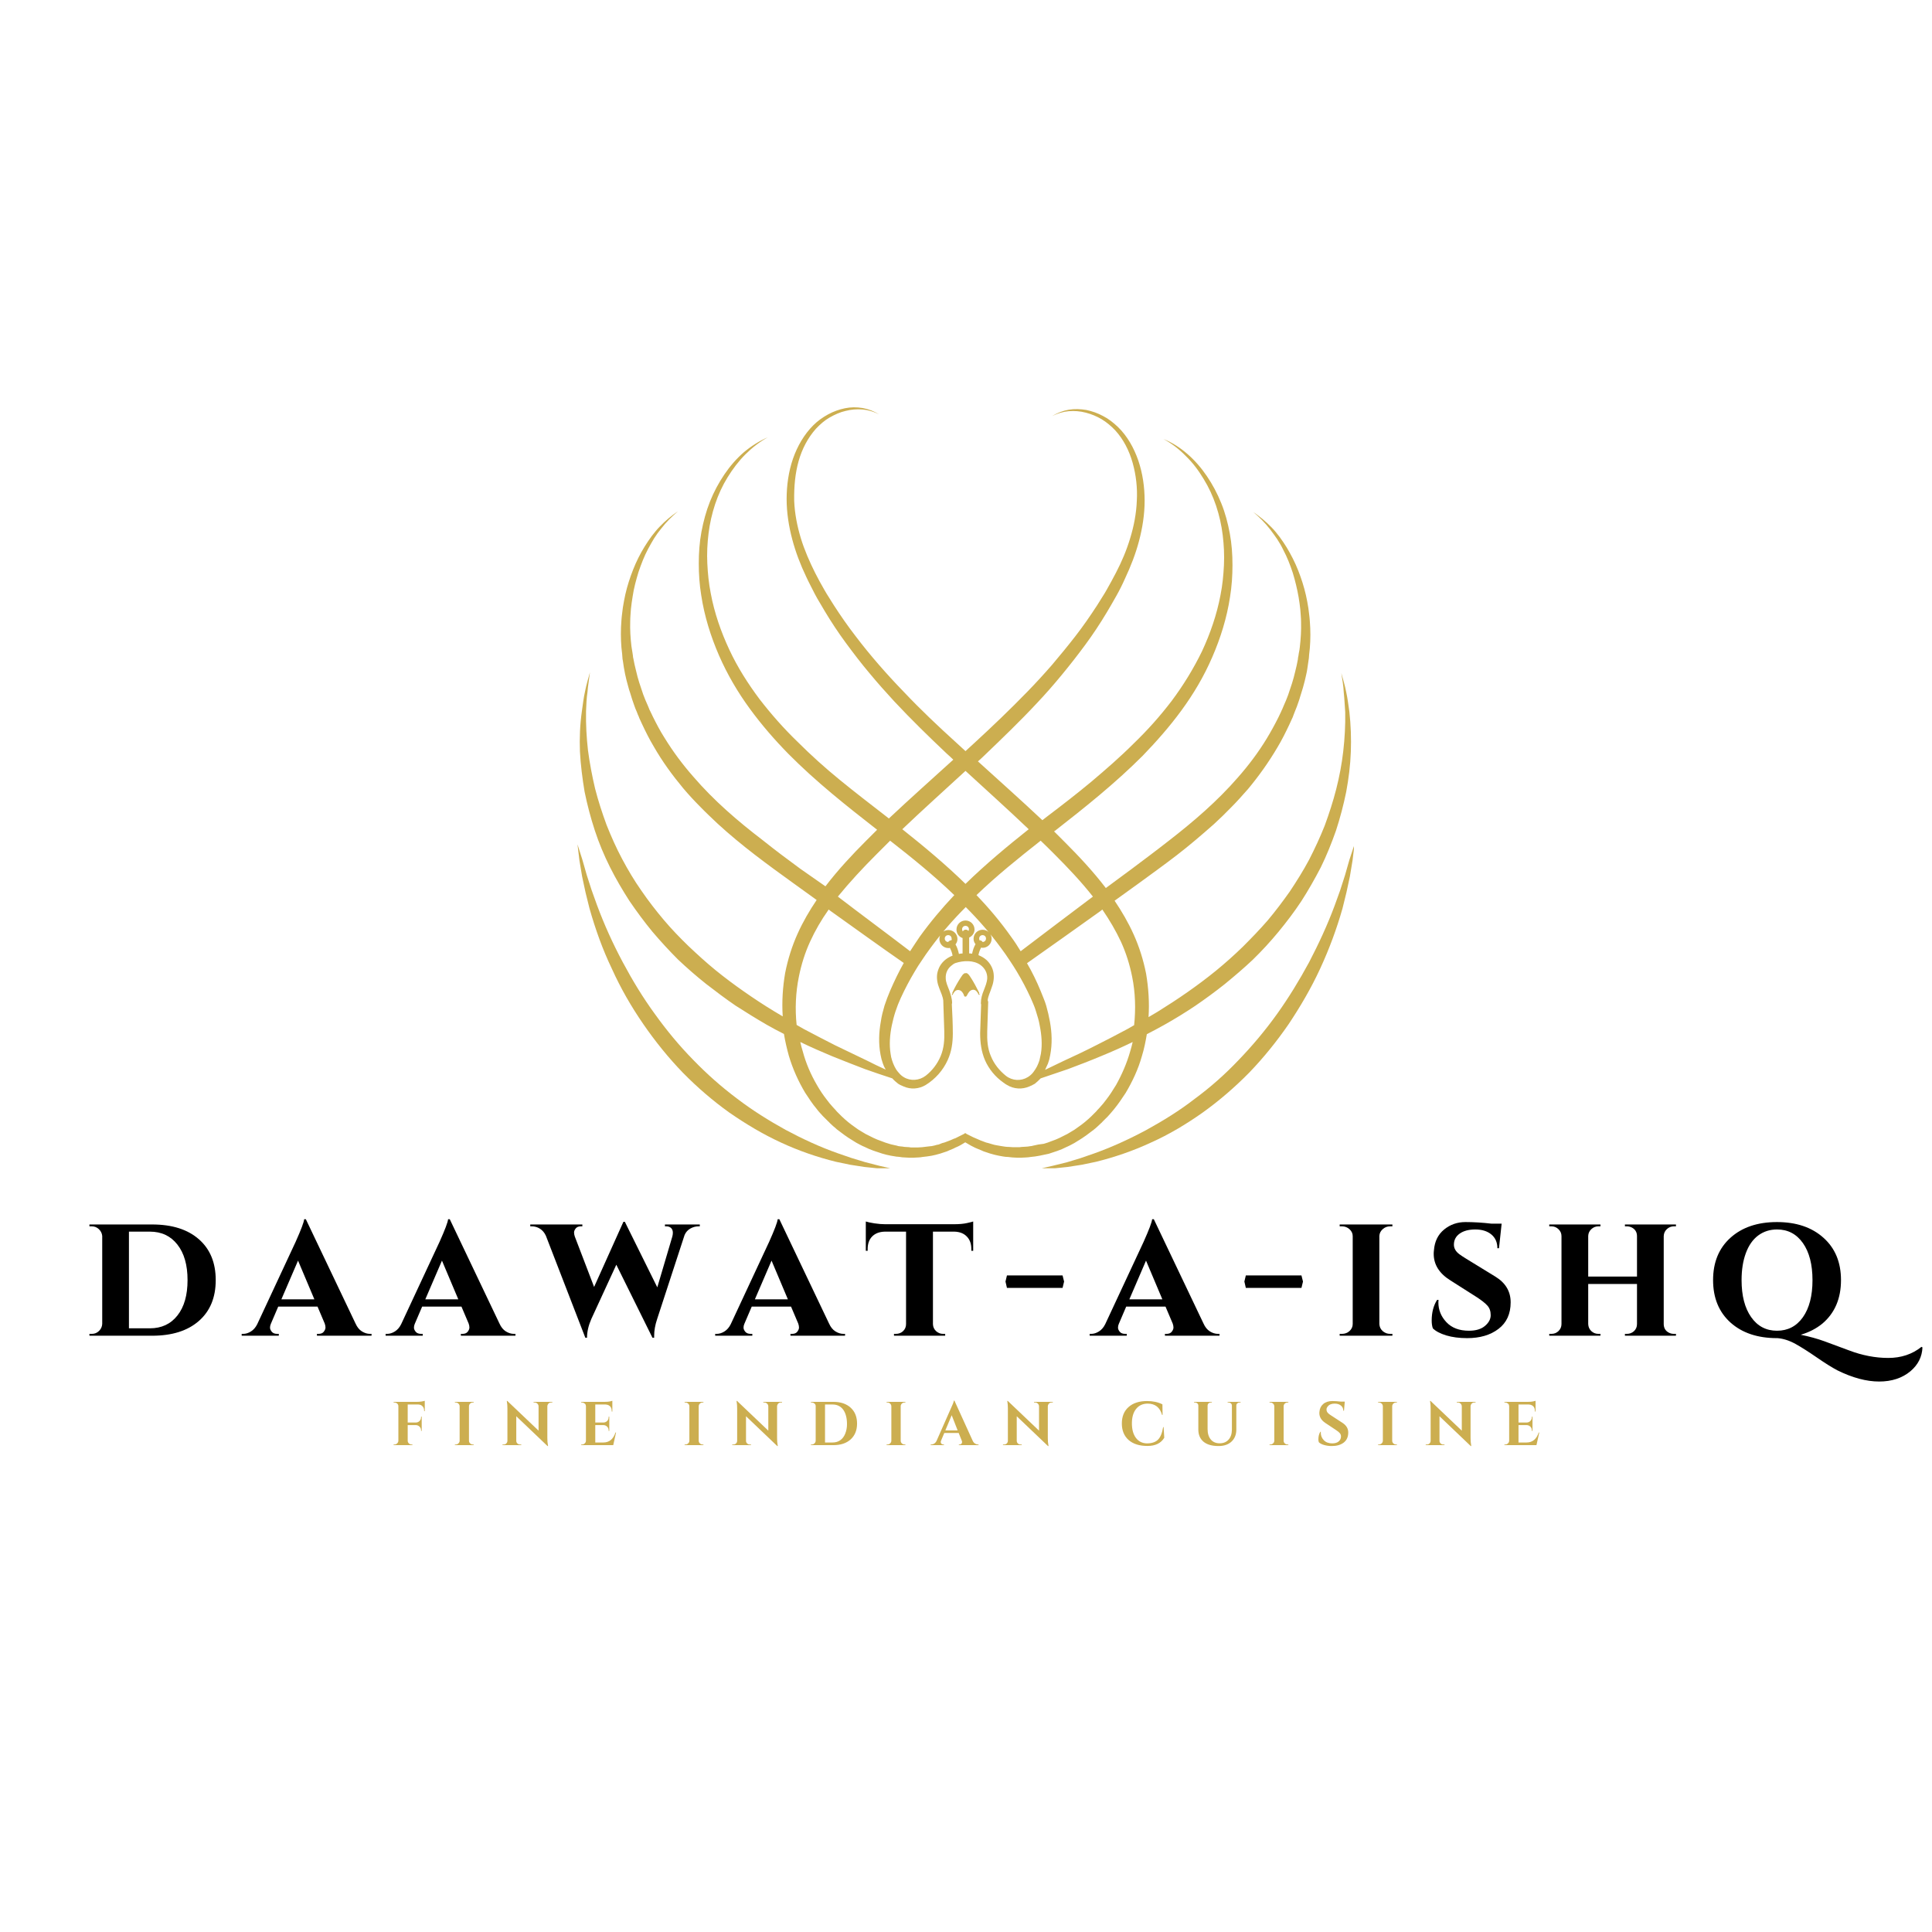 <svg xmlns="http://www.w3.org/2000/svg" xmlns:xlink="http://www.w3.org/1999/xlink" width="500" zoomAndPan="magnify" viewBox="0 0 375 375" height="500" preserveAspectRatio="xMidYMid meet" version="1.0"><defs><g/><clipPath id="717ea68534"><path d="M 112.047 79.008 L 262.797 79.008 L 262.797 225 L 112.047 225 Z M 112.047 79.008 " clip-rule="nonzero"/></clipPath><clipPath id="ebca7cf3e3"><path d="M 112.047 163 L 174 163 L 174 226.758 L 112.047 226.758 Z M 112.047 163 " clip-rule="nonzero"/></clipPath><clipPath id="ff159a7408"><path d="M 201 163 L 262.797 163 L 262.797 226.758 L 201 226.758 Z M 201 163 " clip-rule="nonzero"/></clipPath></defs><g clip-path="url(#717ea68534)"><path fill="#ccae50" d="M 203.555 223.949 L 204.41 223.664 L 204.836 223.523 L 205.262 223.379 L 206.113 223.051 L 206.918 222.672 L 207.344 222.48 L 207.723 222.293 L 208.531 221.863 L 209.289 221.391 C 209.43 221.297 209.57 221.25 209.668 221.156 L 210.047 220.918 C 210.281 220.727 210.566 220.586 210.805 220.398 L 211.562 219.828 C 211.703 219.734 211.797 219.637 211.941 219.543 L 212.32 219.258 C 212.555 219.07 212.793 218.879 213.031 218.645 L 213.691 218.027 C 213.789 217.934 213.93 217.84 214.023 217.695 L 214.355 217.363 C 214.594 217.129 214.781 216.938 215.02 216.703 C 215.445 216.227 215.871 215.754 216.25 215.281 C 217.055 214.285 217.766 213.246 218.477 212.156 C 219.805 209.93 220.941 207.512 221.652 204.953 C 222.078 203.582 222.359 202.16 222.598 200.738 C 223.734 200.172 224.824 199.555 225.961 198.938 C 227.996 197.801 229.988 196.57 231.977 195.246 C 233.918 193.918 235.859 192.496 237.707 191.027 C 239.555 189.512 241.402 187.949 243.156 186.293 C 244.906 184.586 246.566 182.789 248.129 180.895 C 249.691 178.996 251.207 177.008 252.582 174.926 C 253.953 172.793 255.188 170.613 256.371 168.34 C 257.508 166.02 258.453 163.652 259.309 161.234 C 260.113 158.773 260.773 156.262 261.297 153.703 C 261.77 151.145 262.102 148.543 262.195 145.938 C 262.293 143.332 262.195 140.727 261.914 138.168 C 261.723 136.891 261.582 135.609 261.297 134.332 C 261.059 133.051 260.68 131.867 260.348 130.637 C 260.539 131.914 260.773 133.148 260.824 134.426 C 260.965 135.703 261.012 136.984 261.105 138.215 C 261.152 140.773 261.012 143.285 260.727 145.793 C 260.445 148.305 259.969 150.766 259.355 153.184 C 258.738 155.598 257.98 157.918 257.129 160.242 C 256.227 162.516 255.188 164.742 254.098 166.871 C 252.961 169.004 251.68 171.039 250.355 173.031 C 248.98 174.973 247.559 176.867 246.043 178.668 C 244.48 180.465 242.871 182.125 241.211 183.781 C 239.555 185.391 237.801 186.957 236.004 188.426 C 234.203 189.891 232.355 191.266 230.461 192.594 C 228.566 193.918 226.672 195.148 224.684 196.383 C 224.113 196.715 223.496 197.094 222.93 197.422 C 223.117 194.629 222.93 191.785 222.457 188.992 C 221.934 186.34 221.129 183.781 220.039 181.367 C 218.996 179.047 217.719 176.867 216.344 174.828 L 220.941 171.516 C 223.402 169.715 225.914 167.914 228.375 166.02 C 230.84 164.125 233.207 162.09 235.578 160.004 C 236.762 158.914 237.898 157.824 238.988 156.688 C 240.125 155.551 241.164 154.367 242.254 153.137 C 244.34 150.625 246.234 147.973 247.938 145.082 C 248.793 143.664 249.551 142.148 250.262 140.633 L 250.781 139.496 C 250.875 139.305 250.969 139.117 251.02 138.926 L 251.254 138.309 C 251.398 137.93 251.586 137.504 251.727 137.125 L 252.156 135.895 C 252.203 135.703 252.297 135.516 252.344 135.277 L 252.535 134.664 C 252.676 134.238 252.77 133.859 252.914 133.43 L 253.242 132.199 C 253.293 132.012 253.34 131.773 253.387 131.582 L 253.527 130.969 C 253.621 130.543 253.719 130.117 253.766 129.688 L 253.953 128.41 C 254 128.172 254 127.984 254.051 127.746 L 254.098 127.086 C 254.145 126.656 254.191 126.23 254.238 125.805 C 254.379 124.051 254.379 122.348 254.238 120.594 C 254.191 119.742 254.051 118.891 253.953 118.035 C 253.812 117.184 253.672 116.332 253.48 115.527 C 253.102 113.867 252.582 112.258 251.965 110.695 C 251.348 109.133 250.59 107.664 249.738 106.242 C 249.312 105.531 248.84 104.867 248.363 104.207 C 247.891 103.59 247.371 102.926 246.801 102.359 C 245.711 101.223 244.48 100.227 243.25 99.375 C 244.434 100.371 245.523 101.457 246.52 102.738 C 246.992 103.352 247.465 104.016 247.891 104.633 C 248.316 105.297 248.746 106.008 249.074 106.715 C 249.832 108.137 250.402 109.605 250.922 111.168 C 251.398 112.73 251.777 114.297 252.059 115.906 C 252.203 116.711 252.297 117.516 252.391 118.32 C 252.438 119.125 252.535 119.934 252.535 120.738 C 252.582 122.348 252.484 123.957 252.297 125.566 C 252.25 125.949 252.203 126.375 252.105 126.754 L 252.012 127.367 C 251.965 127.559 251.918 127.746 251.918 127.984 L 251.68 129.168 C 251.586 129.547 251.492 129.973 251.398 130.352 L 251.254 130.922 C 251.207 131.109 251.16 131.301 251.113 131.488 L 250.781 132.625 C 250.641 133.004 250.543 133.383 250.402 133.762 L 250.211 134.332 C 250.164 134.52 250.07 134.711 250.023 134.898 L 249.598 135.988 C 249.453 136.367 249.266 136.699 249.125 137.078 L 248.887 137.648 C 248.793 137.836 248.695 138.027 248.648 138.168 L 248.129 139.258 C 247.418 140.68 246.66 142.051 245.855 143.379 C 244.246 146.031 242.352 148.543 240.312 150.863 C 236.285 155.504 231.645 159.484 226.812 163.227 C 224.398 165.121 221.98 166.918 219.52 168.766 L 214.641 172.367 C 212.176 169.145 209.477 166.258 206.73 163.508 C 206.02 162.797 205.309 162.09 204.598 161.379 C 204.645 161.332 204.691 161.281 204.742 161.281 C 210.566 156.734 216.395 152.094 221.793 146.695 C 224.445 143.945 227.004 141.059 229.324 137.883 C 231.645 134.711 233.68 131.301 235.293 127.559 C 236.902 123.863 238.133 119.934 238.75 115.859 C 239.082 113.82 239.223 111.738 239.223 109.699 C 239.223 107.617 239.082 105.578 238.703 103.543 C 238.324 101.508 237.801 99.516 237.043 97.668 C 236.285 95.773 235.34 94.023 234.25 92.41 C 233.16 90.801 231.883 89.332 230.461 88.102 C 229.039 86.871 227.477 85.875 225.82 85.211 C 227.43 86.066 228.898 87.203 230.176 88.527 C 231.504 89.805 232.641 91.32 233.633 92.98 C 234.629 94.59 235.434 96.344 236.051 98.191 C 236.664 100.039 237.094 101.934 237.328 103.875 C 237.566 105.816 237.66 107.758 237.566 109.699 C 237.473 111.641 237.281 113.586 236.902 115.48 C 236.191 119.27 234.914 122.965 233.301 126.422 C 231.645 129.832 229.656 133.051 227.43 136.035 C 225.156 139.02 222.691 141.77 220.039 144.324 C 217.434 146.93 214.641 149.348 211.844 151.715 C 209.004 154.082 206.113 156.309 203.176 158.535 C 202.895 158.773 202.609 158.961 202.324 159.199 C 198.203 155.316 193.988 151.574 189.82 147.785 C 190.246 147.406 190.672 147.027 191.051 146.648 C 194.508 143.332 197.969 140.016 201.281 136.461 C 202.941 134.711 204.551 132.863 206.113 130.969 C 207.676 129.074 209.191 127.133 210.66 125.141 C 212.129 123.152 213.504 121.07 214.781 118.938 L 215.258 118.133 L 215.73 117.328 C 216.062 116.758 216.344 116.238 216.676 115.668 C 217.293 114.578 217.859 113.441 218.383 112.258 C 219.473 109.938 220.418 107.523 221.082 105.012 C 221.746 102.5 222.172 99.848 222.172 97.195 C 222.172 94.543 221.793 91.891 220.941 89.379 C 220.086 86.918 218.809 84.645 217.008 82.891 C 216.109 82.039 215.16 81.281 214.117 80.758 C 213.078 80.191 211.988 79.812 210.852 79.574 C 209.715 79.387 208.578 79.34 207.441 79.527 C 206.305 79.719 205.215 80.145 204.219 80.758 C 205.262 80.238 206.352 79.906 207.441 79.812 C 208.531 79.719 209.668 79.812 210.758 80.098 C 211.844 80.379 212.887 80.809 213.836 81.375 C 214.781 81.945 215.684 82.703 216.488 83.555 C 218.051 85.258 219.188 87.484 219.852 89.855 C 220.512 92.223 220.797 94.734 220.656 97.195 C 220.562 99.66 220.086 102.121 219.375 104.441 C 218.668 106.812 217.719 109.039 216.582 111.215 C 216.016 112.305 215.445 113.348 214.828 114.438 C 214.547 114.957 214.215 115.48 213.883 116 L 213.41 116.758 L 212.934 117.516 C 211.609 119.555 210.234 121.543 208.766 123.438 C 207.297 125.332 205.781 127.18 204.219 129.027 C 202.656 130.824 201.047 132.578 199.387 134.285 C 196.074 137.695 192.66 140.961 189.156 144.184 C 188.59 144.703 188.02 145.227 187.402 145.793 C 186.836 145.273 186.266 144.75 185.652 144.184 C 182.148 141.012 178.688 137.742 175.422 134.285 C 173.762 132.578 172.152 130.824 170.59 129.027 C 169.027 127.227 167.512 125.379 166.043 123.438 C 164.574 121.543 163.199 119.555 161.875 117.516 L 161.398 116.758 L 160.926 116 C 160.594 115.48 160.262 114.957 159.98 114.438 C 159.363 113.395 158.793 112.305 158.227 111.215 C 157.137 109.039 156.141 106.766 155.434 104.441 C 154.723 102.074 154.246 99.66 154.152 97.195 C 154.105 94.402 154.344 91.891 155.004 89.523 C 155.668 87.152 156.805 84.977 158.367 83.223 C 159.172 82.371 160.027 81.613 161.02 81.043 C 162.016 80.477 163.059 80 164.102 79.766 C 165.188 79.48 166.277 79.387 167.414 79.48 C 168.504 79.574 169.641 79.906 170.637 80.43 C 169.641 79.812 168.551 79.387 167.414 79.195 C 166.277 79.008 165.141 79.008 164.004 79.242 C 162.867 79.48 161.777 79.859 160.738 80.43 C 159.695 80.996 158.699 81.707 157.848 82.559 C 156.094 84.312 154.77 86.586 153.914 89.047 C 153.062 91.512 152.684 94.211 152.684 96.863 C 152.684 99.516 153.109 102.168 153.773 104.68 C 154.438 107.191 155.383 109.652 156.473 111.926 C 156.996 113.062 157.609 114.199 158.18 115.336 C 158.465 115.906 158.793 116.426 159.125 116.996 L 159.602 117.801 L 160.074 118.605 C 161.352 120.738 162.727 122.82 164.195 124.809 C 165.664 126.801 167.18 128.789 168.742 130.637 C 170.305 132.531 171.914 134.332 173.574 136.133 C 176.891 139.684 180.348 143.047 183.805 146.316 C 184.23 146.695 184.656 147.074 185.035 147.453 C 180.867 151.242 176.652 154.984 172.531 158.867 C 172.246 158.629 171.961 158.441 171.68 158.203 C 168.742 155.93 165.852 153.703 163.012 151.383 C 160.168 149.062 157.422 146.598 154.816 143.992 C 152.164 141.438 149.699 138.641 147.426 135.703 C 145.199 132.723 143.164 129.547 141.555 126.09 C 139.941 122.633 138.664 118.984 137.953 115.148 C 137.574 113.254 137.387 111.312 137.289 109.367 C 137.195 107.426 137.289 105.438 137.527 103.543 C 137.766 101.602 138.191 99.707 138.805 97.859 C 139.422 96.012 140.227 94.258 141.223 92.648 C 142.215 91.039 143.352 89.523 144.68 88.195 C 146.004 86.871 147.473 85.734 149.039 84.879 C 147.379 85.59 145.816 86.586 144.395 87.77 C 142.973 89 141.695 90.469 140.605 92.082 C 139.516 93.691 138.57 95.441 137.812 97.336 C 137.055 99.234 136.531 101.223 136.152 103.211 C 135.773 105.246 135.633 107.332 135.633 109.367 C 135.633 111.453 135.773 113.488 136.105 115.527 C 136.723 119.602 137.953 123.531 139.562 127.227 C 141.176 130.922 143.211 134.379 145.531 137.551 C 147.852 140.727 150.363 143.613 153.062 146.363 C 158.414 151.762 164.289 156.402 170.117 160.953 C 170.164 161 170.211 161.047 170.258 161.047 C 169.547 161.758 168.836 162.469 168.125 163.176 C 165.379 165.926 162.68 168.812 160.215 172.035 L 155.336 168.625 C 152.875 166.824 150.41 164.977 148.043 163.082 C 143.211 159.387 138.57 155.41 134.543 150.719 C 132.508 148.398 130.66 145.938 129 143.234 C 128.148 141.91 127.438 140.535 126.727 139.117 L 126.207 138.027 C 126.113 137.836 126.016 137.695 125.969 137.504 L 125.734 136.938 C 125.59 136.559 125.402 136.227 125.258 135.848 L 124.832 134.758 C 124.785 134.566 124.691 134.379 124.645 134.188 L 124.453 133.621 C 124.312 133.242 124.219 132.863 124.074 132.484 L 123.742 131.348 C 123.695 131.156 123.648 130.969 123.602 130.777 L 123.461 130.211 C 123.363 129.832 123.27 129.453 123.176 129.027 L 122.938 127.844 C 122.891 127.652 122.844 127.465 122.844 127.227 L 122.75 126.609 C 122.703 126.23 122.605 125.805 122.559 125.426 C 122.371 123.816 122.273 122.207 122.324 120.594 C 122.324 119.789 122.418 118.984 122.465 118.18 C 122.559 117.375 122.652 116.57 122.797 115.762 C 123.031 114.152 123.461 112.59 123.934 111.027 C 124.453 109.512 125.023 107.996 125.781 106.574 C 126.16 105.863 126.539 105.199 126.965 104.488 C 127.391 103.828 127.863 103.164 128.34 102.594 C 129.285 101.363 130.422 100.227 131.605 99.234 C 130.328 100.086 129.145 101.078 128.055 102.215 C 127.484 102.785 127.012 103.402 126.492 104.062 C 126.016 104.727 125.543 105.391 125.117 106.102 C 124.266 107.473 123.508 108.988 122.891 110.555 C 122.273 112.117 121.754 113.727 121.375 115.383 C 121.188 116.238 121.043 117.043 120.902 117.895 C 120.809 118.746 120.664 119.602 120.617 120.453 C 120.477 122.156 120.477 123.91 120.617 125.664 C 120.664 126.09 120.711 126.516 120.758 126.941 L 120.809 127.605 C 120.809 127.844 120.855 128.031 120.902 128.27 L 121.09 129.547 C 121.188 129.973 121.234 130.398 121.328 130.824 L 121.469 131.441 C 121.516 131.633 121.566 131.867 121.613 132.059 L 121.945 133.289 C 122.039 133.715 122.18 134.094 122.324 134.52 L 122.512 135.137 C 122.559 135.324 122.652 135.562 122.703 135.754 L 123.129 136.984 C 123.27 137.363 123.41 137.789 123.602 138.168 L 123.84 138.785 C 123.934 138.973 124.027 139.164 124.074 139.352 L 124.598 140.488 C 125.305 142.004 126.062 143.52 126.918 144.941 C 128.574 147.832 130.516 150.484 132.602 152.992 C 133.645 154.227 134.734 155.41 135.871 156.547 C 136.957 157.684 138.145 158.773 139.281 159.863 C 141.602 161.992 144.016 163.984 146.48 165.879 C 148.941 167.773 151.406 169.57 153.914 171.371 L 158.512 174.688 C 157.137 176.723 155.859 178.902 154.816 181.223 C 153.727 183.641 152.922 186.199 152.398 188.852 C 151.926 191.598 151.738 194.441 151.926 197.281 C 151.359 196.949 150.742 196.57 150.176 196.238 C 148.23 195.055 146.289 193.777 144.395 192.449 C 142.5 191.125 140.652 189.75 138.852 188.281 C 137.055 186.812 135.348 185.25 133.645 183.641 C 131.984 182.031 130.328 180.324 128.812 178.523 C 127.297 176.723 125.828 174.828 124.5 172.887 C 123.129 170.945 121.895 168.863 120.758 166.73 C 119.621 164.598 118.629 162.371 117.727 160.098 C 116.875 157.777 116.117 155.457 115.5 153.043 C 114.934 150.625 114.461 148.164 114.129 145.652 C 113.844 143.141 113.703 140.633 113.75 138.074 C 113.797 136.793 113.844 135.516 114.035 134.285 C 114.129 133.004 114.363 131.773 114.508 130.496 C 114.176 131.727 113.797 132.957 113.559 134.188 C 113.273 135.422 113.133 136.746 112.945 138.027 C 112.566 140.68 112.469 143.285 112.566 145.891 C 112.707 148.492 113.039 151.098 113.465 153.656 C 113.984 156.215 114.648 158.727 115.453 161.188 C 116.258 163.652 117.254 166.02 118.391 168.293 C 119.527 170.566 120.809 172.746 122.18 174.879 C 123.602 176.961 125.07 178.949 126.633 180.844 C 128.242 182.738 129.902 184.539 131.605 186.246 C 133.359 187.902 135.207 189.512 137.055 190.98 C 138.949 192.449 140.844 193.871 142.785 195.199 C 144.773 196.477 146.762 197.707 148.801 198.891 C 149.891 199.508 151.027 200.125 152.164 200.691 C 152.398 202.113 152.73 203.535 153.109 204.906 C 153.867 207.465 154.957 209.883 156.285 212.105 C 156.996 213.195 157.707 214.285 158.512 215.234 C 158.891 215.754 159.316 216.18 159.742 216.656 C 159.98 216.891 160.168 217.082 160.406 217.316 L 160.738 217.648 C 160.832 217.742 160.973 217.84 161.066 217.98 L 161.73 218.598 C 161.969 218.785 162.207 218.977 162.441 219.211 L 162.82 219.496 C 162.965 219.59 163.059 219.688 163.199 219.781 L 163.957 220.348 C 164.195 220.539 164.48 220.68 164.715 220.871 L 165.094 221.105 C 165.238 221.203 165.332 221.25 165.473 221.344 L 166.23 221.816 L 167.035 222.242 L 167.414 222.434 L 167.844 222.621 L 168.648 223 L 169.5 223.332 L 169.926 223.477 L 170.352 223.617 L 171.203 223.902 L 172.059 224.137 C 172.625 224.281 173.195 224.375 173.809 224.469 C 173.953 224.516 174.094 224.516 174.234 224.516 L 174.664 224.566 C 174.945 224.613 175.23 224.66 175.562 224.66 L 176.461 224.707 C 176.605 224.707 176.746 224.707 176.891 224.707 L 177.316 224.707 L 178.215 224.66 C 178.5 224.66 178.785 224.613 179.066 224.566 C 179.637 224.516 180.25 224.422 180.82 224.328 C 181.105 224.281 181.387 224.188 181.672 224.137 C 181.957 224.043 182.242 223.996 182.527 223.902 L 183.379 223.617 L 183.805 223.477 L 184.23 223.285 L 185.035 222.953 C 185.32 222.812 185.559 222.672 185.84 222.574 C 186.363 222.34 186.883 222.008 187.355 221.723 C 187.879 222.008 188.352 222.34 188.871 222.574 C 189.156 222.719 189.395 222.859 189.68 222.953 L 190.484 223.285 L 190.91 223.477 L 191.336 223.617 L 192.188 223.902 C 192.473 223.996 192.758 224.043 193.039 224.137 C 193.324 224.188 193.609 224.281 193.895 224.328 C 194.461 224.422 195.031 224.566 195.645 224.566 C 195.93 224.613 196.215 224.613 196.5 224.66 L 197.398 224.707 L 197.824 224.707 C 197.969 224.707 198.109 224.707 198.25 224.707 L 199.152 224.66 C 199.434 224.66 199.719 224.613 200.051 224.566 L 200.477 224.516 C 200.621 224.516 200.762 224.469 200.902 224.469 C 201.473 224.375 202.09 224.281 202.656 224.137 Z M 213.977 176.535 C 213.977 176.582 214.023 176.582 214.023 176.629 C 215.352 178.57 216.582 180.656 217.578 182.789 C 218.57 184.965 219.281 187.238 219.754 189.609 C 220.371 192.641 220.465 195.859 220.133 198.988 C 219.707 199.223 219.234 199.508 218.809 199.746 C 216.773 200.836 214.781 201.875 212.699 202.918 C 210.66 203.961 208.578 204.953 206.492 205.902 C 205.262 206.473 204.078 207.086 202.848 207.656 C 203.035 207.277 203.227 206.852 203.414 206.422 C 203.605 205.902 203.746 205.383 203.84 204.812 C 204.266 202.633 204.172 200.406 203.793 198.324 C 203.605 197.281 203.367 196.238 203.082 195.246 C 202.941 194.723 202.75 194.25 202.562 193.777 C 202.469 193.539 202.371 193.305 202.277 193.066 L 201.992 192.355 C 201.234 190.508 200.336 188.66 199.34 186.957 C 204.078 183.641 208.812 180.23 213.551 176.867 Z M 191.715 194.109 C 191.809 193.305 192.188 192.594 192.426 191.836 C 192.805 190.887 192.992 189.891 192.852 188.898 C 192.711 187.902 192.188 186.957 191.43 186.293 C 191.004 185.914 190.484 185.629 189.914 185.391 C 190.008 184.871 190.199 184.352 190.438 183.926 C 190.531 183.926 190.625 183.973 190.719 183.973 C 191.668 183.973 192.473 183.215 192.473 182.219 C 192.473 181.273 191.715 180.465 190.719 180.465 C 189.773 180.465 188.969 181.223 188.969 182.219 C 188.969 182.598 189.109 182.977 189.348 183.262 C 189.016 183.828 188.824 184.445 188.684 185.109 C 188.543 185.109 188.445 185.062 188.305 185.062 C 188.258 185.062 188.164 185.062 188.113 185.062 C 188.113 184.02 188.113 183.023 188.113 181.98 C 188.73 181.699 189.156 181.082 189.156 180.418 C 189.156 179.473 188.398 178.668 187.402 178.668 C 186.457 178.668 185.652 179.426 185.652 180.418 C 185.652 181.176 186.125 181.84 186.836 182.078 C 186.836 183.07 186.836 184.066 186.836 185.062 C 186.598 185.062 186.363 185.109 186.125 185.156 C 185.984 184.492 185.793 183.875 185.461 183.309 C 185.699 183.023 185.84 182.645 185.84 182.266 C 185.84 181.32 185.082 180.516 184.09 180.516 C 183.141 180.516 182.336 181.273 182.336 182.266 C 182.336 183.215 183.094 184.02 184.09 184.02 C 184.184 184.02 184.277 184.02 184.371 183.973 C 184.609 184.445 184.801 184.918 184.895 185.488 C 183.898 185.867 183 186.531 182.43 187.523 C 182.195 187.949 182.004 188.473 181.91 188.992 C 181.77 189.988 181.957 190.934 182.336 191.883 C 182.621 192.641 183 193.398 183.094 194.25 C 183.094 194.297 183.094 194.344 183.094 194.441 C 183.141 196.336 183.234 198.23 183.285 200.172 C 183.332 201.828 183.234 203.438 182.574 205.004 C 181.957 206.473 180.961 207.797 179.684 208.793 C 178.453 209.738 176.746 209.883 175.422 209.074 C 175.324 209.027 175.23 208.934 175.137 208.887 C 174.805 208.648 174.52 208.316 174.285 208.035 C 174 207.703 173.809 207.371 173.621 206.992 C 173.43 206.613 173.289 206.234 173.148 205.809 C 173.004 205.383 172.91 204.953 172.863 204.527 C 172.578 202.777 172.719 200.883 173.098 199.035 C 173.289 198.133 173.527 197.188 173.809 196.336 C 173.953 195.906 174.141 195.434 174.285 195.008 C 174.379 194.77 174.473 194.582 174.566 194.344 L 174.852 193.684 C 175.656 191.93 176.559 190.223 177.551 188.566 C 177.977 187.855 178.406 187.145 178.879 186.48 C 179.445 185.629 180.016 184.777 180.629 183.973 C 182.715 181.129 184.988 178.523 187.453 176.062 C 189.914 178.523 192.188 181.129 194.273 183.973 C 194.887 184.777 195.457 185.629 196.023 186.48 C 196.5 187.191 196.926 187.855 197.352 188.566 C 198.348 190.223 199.246 191.93 200.051 193.684 L 200.336 194.344 C 200.43 194.582 200.523 194.77 200.621 195.008 C 200.809 195.434 200.949 195.859 201.094 196.336 C 201.379 197.234 201.66 198.133 201.805 199.035 C 202.184 200.883 202.324 202.777 202.039 204.527 C 201.945 204.953 201.852 205.383 201.758 205.809 C 201.613 206.234 201.473 206.613 201.281 206.992 C 201.094 207.371 200.855 207.703 200.621 208.035 C 200.383 208.367 200.098 208.648 199.766 208.887 C 199.672 208.934 199.578 209.027 199.484 209.074 C 198.156 209.883 196.453 209.785 195.219 208.793 C 193.988 207.797 192.945 206.52 192.332 205.004 C 191.668 203.488 191.574 201.828 191.621 200.172 C 191.668 198.277 191.762 196.336 191.809 194.441 C 191.715 194.25 191.715 194.156 191.715 194.109 Z M 190.059 182.172 C 190.059 181.793 190.34 181.508 190.719 181.508 C 191.098 181.508 191.383 181.793 191.383 182.172 C 191.383 182.551 191.098 182.836 190.719 182.836 C 190.625 182.645 190.387 182.504 190.105 182.504 C 190.105 182.41 190.059 182.312 190.059 182.172 Z M 186.742 180.371 C 186.742 179.992 187.023 179.707 187.402 179.707 C 187.781 179.707 188.066 179.992 188.066 180.371 C 188.066 180.516 188.02 180.609 187.973 180.703 C 187.688 180.324 187.074 180.371 186.883 180.797 C 186.789 180.656 186.742 180.516 186.742 180.371 Z M 184.656 182.504 C 184.422 182.504 184.184 182.645 184.043 182.836 C 183.664 182.836 183.379 182.551 183.379 182.172 C 183.379 181.793 183.664 181.508 184.043 181.508 C 184.422 181.508 184.703 181.793 184.703 182.172 C 184.75 182.312 184.75 182.41 184.656 182.504 Z M 204.742 165.879 C 207.344 168.484 209.855 171.137 212.129 174.023 L 212.082 174.07 C 207.441 177.578 202.75 181.082 198.109 184.633 C 197.539 183.688 196.926 182.738 196.262 181.84 C 194.227 178.949 191.953 176.25 189.535 173.742 C 193.469 169.949 197.73 166.539 201.992 163.176 C 202.941 164.078 203.84 164.977 204.742 165.879 Z M 187.402 149.629 C 191.523 153.422 195.645 157.113 199.672 160.953 C 195.504 164.266 191.336 167.727 187.402 171.562 C 183.473 167.727 179.305 164.266 175.137 160.953 C 179.164 157.113 183.285 153.422 187.402 149.629 Z M 170.066 165.879 C 170.969 164.977 171.867 164.078 172.77 163.176 C 177.078 166.539 181.293 169.949 185.227 173.742 C 182.855 176.25 180.582 178.949 178.5 181.84 C 177.883 182.738 177.27 183.688 176.652 184.633 C 172.012 181.082 167.32 177.625 162.68 174.07 L 162.633 174.023 C 164.953 171.184 167.461 168.484 170.066 165.879 Z M 155.055 189.609 C 155.527 187.238 156.238 184.965 157.23 182.789 C 158.227 180.609 159.41 178.57 160.785 176.629 C 160.785 176.582 160.832 176.582 160.832 176.535 L 161.211 176.82 C 165.945 180.184 170.637 183.594 175.422 186.91 C 174.426 188.66 173.574 190.461 172.77 192.309 L 172.484 193.02 C 172.391 193.254 172.293 193.492 172.199 193.73 C 172.012 194.203 171.867 194.723 171.68 195.199 C 171.395 196.191 171.109 197.234 170.969 198.277 C 170.59 200.359 170.496 202.586 170.922 204.766 C 171.016 205.285 171.156 205.855 171.348 206.375 C 171.488 206.801 171.68 207.23 171.914 207.609 C 170.684 207.039 169.453 206.473 168.27 205.855 C 166.184 204.859 164.148 203.867 162.062 202.871 C 160.027 201.828 157.988 200.785 155.953 199.699 C 155.527 199.461 155.055 199.176 154.625 198.938 C 154.297 195.859 154.438 192.641 155.055 189.609 Z M 200.668 222.34 C 200.523 222.387 200.383 222.387 200.289 222.434 L 199.91 222.48 C 199.625 222.527 199.387 222.574 199.105 222.574 L 198.297 222.621 C 198.156 222.621 198.016 222.672 197.871 222.672 L 196.641 222.672 C 196.355 222.672 196.121 222.621 195.836 222.621 C 195.316 222.621 194.746 222.527 194.227 222.434 C 193.941 222.387 193.703 222.34 193.418 222.293 C 193.137 222.242 192.898 222.195 192.613 222.102 L 191.809 221.863 L 191.43 221.77 L 191.051 221.629 L 190.293 221.344 C 190.059 221.25 189.773 221.105 189.535 221.012 C 189.301 220.918 189.109 220.824 188.871 220.727 C 188.59 220.586 188.305 220.445 188.02 220.301 L 187.832 220.207 L 187.641 220.113 L 187.355 219.922 L 187.074 220.113 L 186.883 220.207 L 186.695 220.301 C 186.41 220.445 186.125 220.586 185.84 220.727 C 185.652 220.824 185.414 220.965 185.18 221.012 C 184.941 221.105 184.656 221.25 184.422 221.344 L 183.664 221.629 L 183.285 221.77 L 182.906 221.863 L 182.195 222.148 C 181.91 222.195 181.672 222.242 181.391 222.34 C 181.105 222.387 180.867 222.48 180.582 222.48 C 180.062 222.527 179.492 222.621 178.973 222.672 C 178.688 222.672 178.453 222.719 178.168 222.719 L 176.938 222.719 C 176.793 222.719 176.652 222.719 176.512 222.672 L 175.703 222.621 C 175.422 222.621 175.184 222.527 174.898 222.527 L 174.52 222.48 C 174.379 222.48 174.238 222.434 174.141 222.387 C 173.621 222.242 173.098 222.195 172.578 222.008 L 171.82 221.77 L 171.062 221.484 L 170.305 221.203 L 169.547 220.871 L 168.789 220.492 L 168.41 220.301 L 168.031 220.113 L 167.32 219.688 L 166.609 219.258 C 166.516 219.164 166.375 219.117 166.277 219.023 L 165.945 218.785 L 165.285 218.312 L 164.621 217.793 C 164.527 217.695 164.383 217.602 164.289 217.508 L 163.957 217.223 C 163.77 217.035 163.531 216.844 163.344 216.656 L 162.727 216.039 C 162.633 215.945 162.535 215.848 162.441 215.754 L 162.156 215.422 C 161.969 215.234 161.777 214.996 161.59 214.809 C 161.211 214.383 160.832 213.953 160.5 213.48 C 159.789 212.582 159.125 211.586 158.559 210.59 C 157.375 208.555 156.426 206.375 155.812 204.055 C 155.621 203.488 155.48 202.871 155.336 202.254 C 157.375 203.25 159.457 204.148 161.496 205.004 C 163.625 205.855 165.758 206.707 167.891 207.512 C 169.641 208.129 171.441 208.746 173.195 209.312 C 173.527 209.691 173.906 210.023 174.332 210.355 C 174.52 210.496 174.898 210.688 175.375 210.875 C 176.746 211.492 178.355 211.398 179.684 210.59 C 181.531 209.453 183.047 207.75 183.945 205.762 C 184.703 204.102 184.941 202.398 184.941 200.598 C 184.941 198.703 184.848 196.809 184.75 194.914 C 184.75 194.867 184.801 194.77 184.801 194.676 C 184.801 193.824 184.516 192.973 184.23 192.164 C 183.945 191.406 183.566 190.648 183.566 189.844 C 183.52 188.945 183.898 188.047 184.609 187.477 C 184.895 187.238 185.18 187.004 185.508 186.91 C 186.977 186.434 188.969 186.34 190.293 187.289 C 191.145 187.902 191.668 188.852 191.621 189.891 C 191.574 190.699 191.242 191.457 190.957 192.215 C 190.625 193.02 190.387 193.824 190.387 194.723 C 190.387 194.82 190.387 194.867 190.438 194.961 C 190.387 196.809 190.293 198.703 190.246 200.551 C 190.246 202.398 190.484 204.148 191.195 205.809 C 191.953 207.512 193.184 209.027 194.746 210.117 C 194.984 210.309 195.219 210.449 195.457 210.59 C 196.781 211.398 198.395 211.492 199.812 210.875 C 200.242 210.688 200.621 210.496 200.855 210.355 C 201.234 210.07 201.613 209.691 201.992 209.312 C 203.746 208.695 205.547 208.129 207.297 207.512 C 209.43 206.707 211.562 205.902 213.691 205.004 C 215.777 204.148 217.812 203.25 219.852 202.254 C 219.707 202.871 219.566 203.438 219.375 204.055 C 218.715 206.375 217.766 208.555 216.629 210.59 C 216.016 211.586 215.398 212.582 214.688 213.48 C 214.355 213.953 213.977 214.383 213.598 214.809 C 213.41 215.043 213.219 215.234 213.031 215.422 L 212.746 215.754 C 212.652 215.848 212.555 215.945 212.461 216.039 L 211.844 216.656 C 211.656 216.844 211.418 217.035 211.23 217.223 L 210.898 217.508 C 210.805 217.602 210.66 217.695 210.566 217.793 L 209.902 218.312 L 209.242 218.785 L 208.91 219.023 C 208.812 219.117 208.672 219.164 208.578 219.258 L 207.867 219.688 L 207.156 220.113 L 206.777 220.301 L 206.398 220.492 L 205.641 220.871 L 204.883 221.203 L 204.125 221.484 L 203.367 221.77 L 202.609 222.008 C 201.758 222.102 201.234 222.195 200.668 222.34 Z M 200.668 222.34 " fill-opacity="1" fill-rule="nonzero"/></g><g clip-path="url(#ebca7cf3e3)"><path fill="#ccae50" d="M 167.891 225.559 L 165.238 224.754 L 162.633 223.855 C 159.125 222.621 155.762 221.059 152.496 219.309 C 149.227 217.508 146.055 215.52 143.07 213.246 C 140.039 210.969 137.195 208.461 134.543 205.711 C 131.844 202.965 129.379 199.98 127.105 196.809 C 124.785 193.633 122.75 190.27 120.855 186.719 C 118.961 183.168 117.301 179.52 115.879 175.684 L 114.84 172.793 L 113.891 169.855 L 113.039 166.871 L 112.09 163.887 L 112.469 167.016 L 112.992 170.141 L 113.652 173.219 L 114.414 176.297 C 115.551 180.324 116.969 184.305 118.77 188.047 C 120.477 191.836 122.559 195.434 124.879 198.797 C 127.199 202.16 129.758 205.332 132.555 208.223 C 135.348 211.066 138.379 213.672 141.555 215.945 C 144.773 218.172 148.09 220.16 151.594 221.77 C 155.055 223.379 158.652 224.613 162.301 225.512 L 165.047 226.082 L 167.793 226.508 L 170.543 226.793 L 173.336 226.887 L 170.637 226.27 Z M 167.891 225.559 " fill-opacity="1" fill-rule="nonzero"/></g><g clip-path="url(#ff159a7408)"><path fill="#ccae50" d="M 261.91 166.918 L 261.059 169.902 L 260.113 172.84 L 259.07 175.73 C 257.648 179.566 255.945 183.215 254.098 186.766 C 252.203 190.27 250.117 193.684 247.844 196.855 C 245.57 200.027 243.059 203.012 240.406 205.762 C 237.754 208.555 234.914 211.066 231.883 213.293 C 228.898 215.613 225.723 217.555 222.457 219.355 C 219.188 221.105 215.777 222.672 212.32 223.902 L 209.715 224.801 L 207.062 225.605 L 204.363 226.27 L 201.66 226.887 L 204.457 226.793 L 207.203 226.508 L 209.949 226.082 L 212.699 225.512 C 216.344 224.613 219.945 223.379 223.402 221.77 C 226.906 220.207 230.223 218.219 233.445 215.945 C 236.617 213.672 239.648 211.066 242.445 208.223 C 245.238 205.332 247.797 202.16 250.117 198.797 C 252.391 195.387 254.477 191.836 256.227 188.047 C 257.98 184.254 259.449 180.324 260.586 176.297 L 261.344 173.219 L 262.008 170.141 L 262.527 167.016 L 262.906 163.887 Z M 261.91 166.918 " fill-opacity="1" fill-rule="nonzero"/></g><path fill="#ccae50" d="M 190.152 193.02 C 190.105 192.926 190.059 192.875 190.008 192.781 C 190.059 192.781 190.059 192.734 190.059 192.688 C 189.535 191.645 189.016 190.648 188.398 189.703 C 188.211 189.418 188.02 189.086 187.734 188.945 C 187.734 188.898 187.734 188.898 187.688 188.898 C 187.594 188.898 187.5 188.852 187.453 188.898 C 187.355 188.898 187.309 188.898 187.215 188.898 C 187.168 188.898 187.168 188.945 187.168 188.945 C 186.883 189.086 186.695 189.418 186.504 189.703 C 185.887 190.648 185.32 191.645 184.848 192.688 C 184.848 192.734 184.848 192.781 184.895 192.781 C 184.848 192.875 184.801 192.926 184.75 193.02 C 184.703 193.113 184.848 193.16 184.895 193.113 C 185.129 192.641 185.461 192.07 186.078 192.164 C 186.551 192.215 186.836 192.594 187.023 192.973 C 187.074 193.113 187.121 193.305 187.215 193.398 C 187.262 193.445 187.309 193.445 187.355 193.445 C 187.402 193.445 187.5 193.445 187.547 193.398 C 187.594 193.352 187.641 193.305 187.641 193.254 C 187.641 193.254 187.688 193.254 187.688 193.207 C 187.926 192.734 188.211 192.215 188.777 192.117 C 189.395 192.023 189.727 192.594 189.961 193.066 C 190.059 193.16 190.199 193.066 190.152 193.02 Z M 190.152 193.02 " fill-opacity="1" fill-rule="nonzero"/><g fill="#000000" fill-opacity="1"><g transform="translate(16.169, 259.263)"><g><path d="M 22.422 -18.734 C 24.609 -16.828 25.703 -14.18 25.703 -10.797 C 25.703 -7.41 24.609 -4.766 22.422 -2.859 C 20.242 -0.953 17.223 0 13.359 0 L 1.188 0 L 1.188 -0.359 L 1.656 -0.359 C 2.207 -0.359 2.676 -0.551 3.062 -0.938 C 3.445 -1.32 3.648 -1.773 3.672 -2.297 L 3.672 -19.375 C 3.617 -19.895 3.398 -20.332 3.016 -20.688 C 2.641 -21.051 2.176 -21.234 1.625 -21.234 L 1.188 -21.234 L 1.188 -21.594 L 13.359 -21.594 C 17.223 -21.594 20.242 -20.641 22.422 -18.734 Z M 12.922 -1.438 C 15.18 -1.438 16.961 -2.266 18.266 -3.922 C 19.578 -5.578 20.234 -7.867 20.234 -10.797 C 20.234 -13.723 19.578 -16.02 18.266 -17.688 C 16.961 -19.363 15.18 -20.203 12.922 -20.203 L 8.859 -20.203 L 8.859 -1.438 Z M 12.922 -1.438 "/></g></g></g><g fill="#000000" fill-opacity="1"><g transform="translate(47.849, 259.263)"><g><path d="M 23.969 -0.359 L 24.266 -0.359 L 24.266 0 L 13.672 0 L 13.672 -0.359 L 13.969 -0.359 C 14.445 -0.359 14.789 -0.5 15 -0.781 C 15.219 -1.07 15.328 -1.336 15.328 -1.578 C 15.328 -1.816 15.281 -2.07 15.188 -2.344 L 13.781 -5.656 L 6.156 -5.656 L 4.719 -2.297 C 4.613 -2.055 4.562 -1.812 4.562 -1.562 C 4.562 -1.312 4.676 -1.047 4.906 -0.766 C 5.133 -0.492 5.488 -0.359 5.969 -0.359 L 6.266 -0.359 L 6.266 0 L -0.938 0 L -0.938 -0.359 L -0.656 -0.359 C -0.145 -0.359 0.359 -0.516 0.859 -0.828 C 1.359 -1.141 1.766 -1.609 2.078 -2.234 L 9.531 -18.219 C 10.594 -20.594 11.145 -22.055 11.188 -22.609 L 11.516 -22.609 L 21.156 -2.375 C 21.469 -1.676 21.879 -1.164 22.391 -0.844 C 22.91 -0.52 23.438 -0.359 23.969 -0.359 Z M 6.766 -7.062 L 13.172 -7.062 L 10 -14.578 Z M 6.766 -7.062 "/></g></g></g><g fill="#000000" fill-opacity="1"><g transform="translate(75.785, 259.263)"><g><path d="M 23.969 -0.359 L 24.266 -0.359 L 24.266 0 L 13.672 0 L 13.672 -0.359 L 13.969 -0.359 C 14.445 -0.359 14.789 -0.5 15 -0.781 C 15.219 -1.07 15.328 -1.336 15.328 -1.578 C 15.328 -1.816 15.281 -2.07 15.188 -2.344 L 13.781 -5.656 L 6.156 -5.656 L 4.719 -2.297 C 4.613 -2.055 4.562 -1.812 4.562 -1.562 C 4.562 -1.312 4.676 -1.047 4.906 -0.766 C 5.133 -0.492 5.488 -0.359 5.969 -0.359 L 6.266 -0.359 L 6.266 0 L -0.938 0 L -0.938 -0.359 L -0.656 -0.359 C -0.145 -0.359 0.359 -0.516 0.859 -0.828 C 1.359 -1.141 1.766 -1.609 2.078 -2.234 L 9.531 -18.219 C 10.594 -20.594 11.145 -22.055 11.188 -22.609 L 11.516 -22.609 L 21.156 -2.375 C 21.469 -1.676 21.879 -1.164 22.391 -0.844 C 22.91 -0.52 23.438 -0.359 23.969 -0.359 Z M 6.766 -7.062 L 13.172 -7.062 L 10 -14.578 Z M 6.766 -7.062 "/></g></g></g><g fill="#000000" fill-opacity="1"><g transform="translate(103.721, 259.263)"><g><path d="M 32.109 -21.234 L 31.859 -21.234 C 31.305 -21.234 30.773 -21.086 30.266 -20.797 C 29.766 -20.516 29.395 -20.098 29.156 -19.547 L 23.828 -3.234 C 23.441 -2.086 23.25 -1 23.25 0.031 C 23.25 0.156 23.25 0.273 23.25 0.391 L 22.922 0.391 L 15.906 -13.781 L 11.047 -3.234 C 10.492 -1.961 10.219 -0.754 10.219 0.391 L 9.891 0.391 L 2.234 -19.406 C 1.961 -20 1.582 -20.453 1.094 -20.766 C 0.602 -21.078 0.066 -21.234 -0.516 -21.234 L -0.797 -21.234 L -0.797 -21.594 L 9.312 -21.594 L 9.312 -21.234 L 9.031 -21.234 C 8.57 -21.234 8.234 -21.094 8.016 -20.812 C 7.805 -20.539 7.703 -20.285 7.703 -20.047 C 7.703 -19.805 7.75 -19.547 7.844 -19.266 L 11.594 -9.469 L 17.281 -22.109 L 17.562 -22.109 L 23.859 -9.391 L 26.781 -19.266 C 27.02 -20.223 26.828 -20.844 26.203 -21.125 C 26.035 -21.195 25.844 -21.234 25.625 -21.234 L 25.344 -21.234 L 25.344 -21.594 L 32.109 -21.594 Z M 32.109 -21.234 "/></g></g></g><g fill="#000000" fill-opacity="1"><g transform="translate(139.757, 259.263)"><g><path d="M 23.969 -0.359 L 24.266 -0.359 L 24.266 0 L 13.672 0 L 13.672 -0.359 L 13.969 -0.359 C 14.445 -0.359 14.789 -0.5 15 -0.781 C 15.219 -1.07 15.328 -1.336 15.328 -1.578 C 15.328 -1.816 15.281 -2.07 15.188 -2.344 L 13.781 -5.656 L 6.156 -5.656 L 4.719 -2.297 C 4.613 -2.055 4.562 -1.812 4.562 -1.562 C 4.562 -1.312 4.676 -1.047 4.906 -0.766 C 5.133 -0.492 5.488 -0.359 5.969 -0.359 L 6.266 -0.359 L 6.266 0 L -0.938 0 L -0.938 -0.359 L -0.656 -0.359 C -0.145 -0.359 0.359 -0.516 0.859 -0.828 C 1.359 -1.141 1.766 -1.609 2.078 -2.234 L 9.531 -18.219 C 10.594 -20.594 11.145 -22.055 11.188 -22.609 L 11.516 -22.609 L 21.156 -2.375 C 21.469 -1.676 21.879 -1.164 22.391 -0.844 C 22.91 -0.52 23.438 -0.359 23.969 -0.359 Z M 6.766 -7.062 L 13.172 -7.062 L 10 -14.578 Z M 6.766 -7.062 "/></g></g></g><g fill="#000000" fill-opacity="1"><g transform="translate(167.693, 259.263)"><g><path d="M 20.844 -16.484 L 20.844 -16.812 C 20.844 -17.844 20.551 -18.656 19.969 -19.25 C 19.395 -19.852 18.594 -20.172 17.562 -20.203 L 13.391 -20.203 L 13.391 -2.234 C 13.41 -1.703 13.613 -1.254 14 -0.891 C 14.383 -0.535 14.844 -0.359 15.375 -0.359 L 15.766 -0.359 L 15.766 0 L 5.828 0 L 5.828 -0.359 L 6.188 -0.359 C 6.738 -0.359 7.207 -0.535 7.594 -0.891 C 7.977 -1.254 8.172 -1.711 8.172 -2.266 L 8.172 -20.203 L 4.031 -20.203 C 2.977 -20.172 2.16 -19.852 1.578 -19.25 C 1.004 -18.656 0.719 -17.844 0.719 -16.812 L 0.719 -16.484 L 0.359 -16.484 L 0.359 -22.172 C 0.691 -22.055 1.25 -21.938 2.031 -21.812 C 2.812 -21.695 3.516 -21.641 4.141 -21.641 L 17.422 -21.641 C 18.484 -21.641 19.352 -21.719 20.031 -21.875 C 20.719 -22.031 21.109 -22.129 21.203 -22.172 L 21.203 -16.484 Z M 20.844 -16.484 "/></g></g></g><g fill="#000000" fill-opacity="1"><g transform="translate(194.009, 259.263)"><g><path d="M 1.156 -10.516 L 1.438 -11.703 L 12.234 -11.703 L 12.531 -10.516 L 12.234 -9.281 L 1.438 -9.281 Z M 1.156 -10.516 "/></g></g></g><g fill="#000000" fill-opacity="1"><g transform="translate(212.441, 259.263)"><g><path d="M 23.969 -0.359 L 24.266 -0.359 L 24.266 0 L 13.672 0 L 13.672 -0.359 L 13.969 -0.359 C 14.445 -0.359 14.789 -0.5 15 -0.781 C 15.219 -1.07 15.328 -1.336 15.328 -1.578 C 15.328 -1.816 15.281 -2.07 15.188 -2.344 L 13.781 -5.656 L 6.156 -5.656 L 4.719 -2.297 C 4.613 -2.055 4.562 -1.812 4.562 -1.562 C 4.562 -1.312 4.676 -1.047 4.906 -0.766 C 5.133 -0.492 5.488 -0.359 5.969 -0.359 L 6.266 -0.359 L 6.266 0 L -0.938 0 L -0.938 -0.359 L -0.656 -0.359 C -0.145 -0.359 0.359 -0.516 0.859 -0.828 C 1.359 -1.141 1.766 -1.609 2.078 -2.234 L 9.531 -18.219 C 10.594 -20.594 11.145 -22.055 11.188 -22.609 L 11.516 -22.609 L 21.156 -2.375 C 21.469 -1.676 21.879 -1.164 22.391 -0.844 C 22.91 -0.52 23.438 -0.359 23.969 -0.359 Z M 6.766 -7.062 L 13.172 -7.062 L 10 -14.578 Z M 6.766 -7.062 "/></g></g></g><g fill="#000000" fill-opacity="1"><g transform="translate(240.377, 259.263)"><g><path d="M 1.156 -10.516 L 1.438 -11.703 L 12.234 -11.703 L 12.531 -10.516 L 12.234 -9.281 L 1.438 -9.281 Z M 1.156 -10.516 "/></g></g></g><g fill="#000000" fill-opacity="1"><g transform="translate(258.81, 259.263)"><g><path d="M 1.219 -0.359 L 1.656 -0.359 C 2.227 -0.359 2.719 -0.539 3.125 -0.906 C 3.539 -1.281 3.75 -1.734 3.75 -2.266 L 3.75 -19.328 C 3.75 -19.859 3.539 -20.305 3.125 -20.672 C 2.719 -21.047 2.227 -21.234 1.656 -21.234 L 1.219 -21.234 L 1.219 -21.594 L 11.453 -21.594 L 11.453 -21.234 L 11.016 -21.234 C 10.461 -21.234 9.984 -21.051 9.578 -20.688 C 9.172 -20.332 8.953 -19.895 8.922 -19.375 L 8.922 -2.266 C 8.953 -1.711 9.172 -1.254 9.578 -0.891 C 9.984 -0.535 10.461 -0.359 11.016 -0.359 L 11.453 -0.359 L 11.453 0 L 1.219 0 Z M 1.219 -0.359 "/></g></g></g><g fill="#000000" fill-opacity="1"><g transform="translate(276.234, 259.263)"><g><path d="M 1.656 -2.953 C 1.656 -4.516 2.004 -5.848 2.703 -6.953 L 2.984 -6.953 C 2.961 -6.785 2.953 -6.629 2.953 -6.484 C 2.953 -5.016 3.473 -3.727 4.516 -2.625 C 5.555 -1.52 7.016 -0.969 8.891 -0.969 C 10.234 -0.969 11.27 -1.281 12 -1.906 C 12.738 -2.531 13.109 -3.223 13.109 -3.984 C 13.109 -4.754 12.895 -5.375 12.469 -5.844 C 12.051 -6.312 11.363 -6.859 10.406 -7.484 L 5.297 -10.734 C 3.129 -12.078 2.047 -13.801 2.047 -15.906 C 2.047 -16.125 2.062 -16.352 2.094 -16.594 C 2.227 -18.301 2.883 -19.641 4.062 -20.609 C 5.238 -21.578 6.625 -22.062 8.219 -22.062 C 9.82 -22.062 11.508 -21.957 13.281 -21.75 L 15.234 -21.75 L 14.719 -16.984 L 14.406 -16.984 C 14.406 -18.117 14.016 -19.008 13.234 -19.656 C 12.453 -20.301 11.414 -20.625 10.125 -20.625 C 8.844 -20.625 7.828 -20.352 7.078 -19.812 C 6.336 -19.281 5.969 -18.566 5.969 -17.672 C 5.969 -16.953 6.332 -16.328 7.062 -15.797 C 7.344 -15.586 7.758 -15.312 8.312 -14.969 L 14.047 -11.453 C 16.004 -10.242 16.984 -8.586 16.984 -6.484 C 16.984 -4.242 16.195 -2.523 14.625 -1.328 C 13.062 -0.129 11.031 0.469 8.531 0.469 C 7 0.469 5.645 0.289 4.469 -0.062 C 3.289 -0.426 2.426 -0.883 1.875 -1.438 C 1.727 -1.875 1.656 -2.379 1.656 -2.953 Z M 1.656 -2.953 "/></g></g></g><g fill="#000000" fill-opacity="1"><g transform="translate(299.49, 259.263)"><g><path d="M 25.422 -0.359 L 25.812 -0.359 L 25.812 0 L 15.906 0 L 15.906 -0.359 L 16.266 -0.359 C 16.816 -0.359 17.285 -0.535 17.672 -0.891 C 18.055 -1.254 18.25 -1.711 18.25 -2.266 L 18.25 -10.047 L 8.781 -10.047 L 8.781 -2.266 C 8.801 -1.711 9.004 -1.254 9.391 -0.891 C 9.773 -0.535 10.234 -0.359 10.766 -0.359 L 11.156 -0.359 L 11.156 0 L 1.219 0 L 1.219 -0.359 L 1.625 -0.359 C 2.176 -0.359 2.641 -0.539 3.016 -0.906 C 3.398 -1.281 3.594 -1.734 3.594 -2.266 L 3.594 -19.328 C 3.594 -19.859 3.398 -20.305 3.016 -20.672 C 2.641 -21.047 2.176 -21.234 1.625 -21.234 L 1.219 -21.234 L 1.219 -21.594 L 11.156 -21.594 L 11.156 -21.234 L 10.766 -21.234 C 10.234 -21.234 9.773 -21.051 9.391 -20.688 C 9.004 -20.332 8.801 -19.895 8.781 -19.375 L 8.781 -11.484 L 18.25 -11.484 L 18.25 -19.328 C 18.25 -20.078 17.926 -20.629 17.281 -20.984 C 16.969 -21.148 16.629 -21.234 16.266 -21.234 L 15.906 -21.234 L 15.906 -21.594 L 25.812 -21.594 L 25.812 -21.234 L 25.422 -21.234 C 24.891 -21.234 24.43 -21.051 24.047 -20.688 C 23.66 -20.332 23.457 -19.879 23.438 -19.328 L 23.438 -2.234 C 23.457 -1.484 23.781 -0.941 24.406 -0.609 C 24.719 -0.441 25.055 -0.359 25.422 -0.359 Z M 25.422 -0.359 "/></g></g></g><g fill="#000000" fill-opacity="1"><g transform="translate(331.242, 259.263)"><g><path d="M 27.641 2.844 C 30.211 3.82 32.754 4.312 35.266 4.312 C 37.773 4.312 39.926 3.594 41.719 2.156 L 41.906 2.266 C 41.832 4.086 41.062 5.625 39.594 6.875 C 37.988 8.219 35.957 8.891 33.5 8.891 C 31.039 8.891 28.348 8.172 25.422 6.734 C 24.336 6.16 23.004 5.328 21.422 4.234 C 19.836 3.141 18.453 2.258 17.266 1.594 C 16.078 0.938 14.914 0.562 13.781 0.469 L 13.688 0.469 C 9.914 0.469 6.898 -0.539 4.641 -2.562 C 2.391 -4.594 1.266 -7.336 1.266 -10.797 C 1.266 -14.254 2.391 -16.992 4.641 -19.016 C 6.898 -21.047 9.906 -22.062 13.656 -22.062 C 17.414 -22.062 20.426 -21.047 22.688 -19.016 C 24.957 -16.992 26.094 -14.254 26.094 -10.797 C 26.094 -7.203 24.883 -4.383 22.469 -2.344 C 21.289 -1.383 19.895 -0.664 18.281 -0.188 C 19.969 0.156 21.5 0.578 22.875 1.078 C 24.258 1.586 25.848 2.176 27.641 2.844 Z M 6.797 -10.797 C 6.797 -7.773 7.414 -5.379 8.656 -3.609 C 9.895 -1.848 11.566 -0.969 13.672 -0.969 C 15.785 -0.969 17.461 -1.844 18.703 -3.594 C 19.941 -5.352 20.562 -7.75 20.562 -10.781 C 20.562 -13.82 19.941 -16.223 18.703 -17.984 C 17.461 -19.742 15.789 -20.625 13.688 -20.625 C 12.289 -20.625 11.066 -20.234 10.016 -19.453 C 8.973 -18.672 8.176 -17.531 7.625 -16.031 C 7.07 -14.531 6.797 -12.785 6.797 -10.797 Z M 6.797 -10.797 "/></g></g></g><g fill="#ccae50" fill-opacity="1"><g transform="translate(75.901, 280.503)"><g><path d="M 3.234 -7.891 L 3.234 -4.391 L 4.812 -4.391 C 5.102 -4.398 5.344 -4.5 5.531 -4.688 C 5.727 -4.883 5.828 -5.129 5.828 -5.422 L 5.828 -5.531 L 5.953 -5.531 L 5.953 -2.766 L 5.828 -2.766 L 5.828 -2.859 C 5.828 -3.148 5.734 -3.391 5.547 -3.578 C 5.359 -3.773 5.125 -3.879 4.844 -3.891 L 3.234 -3.891 L 3.234 -0.875 C 3.234 -0.664 3.305 -0.488 3.453 -0.344 C 3.609 -0.195 3.789 -0.125 4 -0.125 L 4.141 -0.125 L 4.156 0 L 0.5 0 L 0.5 -0.125 L 0.656 -0.125 C 0.863 -0.125 1.039 -0.195 1.188 -0.344 C 1.344 -0.488 1.422 -0.664 1.422 -0.875 L 1.422 -7.562 C 1.422 -7.844 1.289 -8.051 1.031 -8.188 C 0.914 -8.25 0.789 -8.281 0.656 -8.281 L 0.5 -8.281 L 0.5 -8.406 L 5.094 -8.406 C 5.344 -8.406 5.613 -8.426 5.906 -8.469 C 6.207 -8.52 6.422 -8.566 6.547 -8.609 L 6.547 -6.594 L 6.422 -6.594 L 6.422 -6.703 C 6.422 -7.055 6.316 -7.336 6.109 -7.547 C 5.91 -7.766 5.633 -7.879 5.281 -7.891 Z M 3.234 -7.891 "/></g></g></g><g fill="#ccae50" fill-opacity="1"><g transform="translate(87.793, 280.503)"><g><path d="M 0.656 -0.125 C 0.863 -0.125 1.039 -0.195 1.188 -0.344 C 1.344 -0.488 1.422 -0.664 1.422 -0.875 L 1.422 -7.531 C 1.422 -7.738 1.344 -7.914 1.188 -8.062 C 1.039 -8.207 0.863 -8.281 0.656 -8.281 L 0.5 -8.281 L 0.5 -8.406 L 4.156 -8.406 L 4.141 -8.281 L 4 -8.281 C 3.789 -8.281 3.609 -8.207 3.453 -8.062 C 3.305 -7.914 3.234 -7.738 3.234 -7.531 L 3.234 -0.875 C 3.234 -0.664 3.305 -0.488 3.453 -0.344 C 3.609 -0.195 3.789 -0.125 4 -0.125 L 4.141 -0.125 L 4.156 0 L 0.5 0 L 0.5 -0.125 Z M 0.656 -0.125 "/></g></g></g><g fill="#ccae50" fill-opacity="1"><g transform="translate(97.177, 280.503)"><g><path d="M 9.797 -8.281 C 9.523 -8.281 9.316 -8.16 9.172 -7.922 C 9.109 -7.816 9.07 -7.695 9.062 -7.562 L 9.062 -1.375 C 9.062 -0.832 9.098 -0.379 9.172 -0.016 L 9.203 0.172 L 9.094 0.172 L 3.031 -5.609 L 3.031 -0.844 C 3.031 -0.645 3.102 -0.473 3.25 -0.328 C 3.395 -0.191 3.566 -0.125 3.766 -0.125 L 4 -0.125 L 4 0 L 0.359 0 L 0.359 -0.125 L 0.578 -0.125 C 0.785 -0.125 0.957 -0.191 1.094 -0.328 C 1.238 -0.473 1.312 -0.648 1.312 -0.859 L 1.312 -7.078 C 1.312 -7.609 1.281 -8.051 1.219 -8.406 L 1.188 -8.578 L 1.297 -8.578 L 7.359 -2.812 L 7.359 -7.547 C 7.348 -7.754 7.27 -7.926 7.125 -8.062 C 6.977 -8.207 6.805 -8.281 6.609 -8.281 L 6.391 -8.281 L 6.391 -8.406 L 10.031 -8.406 L 10.031 -8.281 Z M 9.797 -8.281 "/></g></g></g><g fill="#ccae50" fill-opacity="1"><g transform="translate(112.309, 280.503)"><g><path d="M 0.656 -0.125 C 0.863 -0.125 1.039 -0.195 1.188 -0.344 C 1.344 -0.488 1.422 -0.664 1.422 -0.875 L 1.422 -7.562 C 1.41 -7.77 1.352 -7.922 1.25 -8.016 C 1.051 -8.191 0.852 -8.281 0.656 -8.281 L 0.5 -8.281 L 0.5 -8.406 L 5.094 -8.406 C 5.488 -8.406 5.812 -8.43 6.062 -8.484 C 6.32 -8.547 6.484 -8.586 6.547 -8.609 L 6.547 -6.516 L 6.422 -6.531 L 6.422 -6.656 C 6.422 -7.156 6.238 -7.508 5.875 -7.719 C 5.695 -7.82 5.488 -7.879 5.25 -7.891 L 3.234 -7.891 L 3.234 -4.391 L 4.812 -4.391 C 5.102 -4.398 5.344 -4.5 5.531 -4.688 C 5.727 -4.883 5.828 -5.129 5.828 -5.422 L 5.828 -5.531 L 5.953 -5.531 L 5.953 -2.766 L 5.828 -2.766 L 5.828 -2.859 C 5.828 -3.148 5.734 -3.391 5.547 -3.578 C 5.359 -3.773 5.125 -3.879 4.844 -3.891 L 3.234 -3.891 L 3.234 -0.516 L 4.797 -0.516 C 5.379 -0.516 5.867 -0.68 6.266 -1.016 C 6.66 -1.359 6.957 -1.836 7.156 -2.453 L 7.266 -2.453 L 6.719 0 L 0.5 0 L 0.5 -0.125 Z M 0.656 -0.125 "/></g></g></g><g fill="#ccae50" fill-opacity="1"><g transform="translate(124.633, 280.503)"><g/></g></g><g fill="#ccae50" fill-opacity="1"><g transform="translate(132.385, 280.503)"><g><path d="M 0.656 -0.125 C 0.863 -0.125 1.039 -0.195 1.188 -0.344 C 1.344 -0.488 1.422 -0.664 1.422 -0.875 L 1.422 -7.531 C 1.422 -7.738 1.344 -7.914 1.188 -8.062 C 1.039 -8.207 0.863 -8.281 0.656 -8.281 L 0.5 -8.281 L 0.5 -8.406 L 4.156 -8.406 L 4.141 -8.281 L 4 -8.281 C 3.789 -8.281 3.609 -8.207 3.453 -8.062 C 3.305 -7.914 3.234 -7.738 3.234 -7.531 L 3.234 -0.875 C 3.234 -0.664 3.305 -0.488 3.453 -0.344 C 3.609 -0.195 3.789 -0.125 4 -0.125 L 4.141 -0.125 L 4.156 0 L 0.5 0 L 0.5 -0.125 Z M 0.656 -0.125 "/></g></g></g><g fill="#ccae50" fill-opacity="1"><g transform="translate(141.769, 280.503)"><g><path d="M 9.797 -8.281 C 9.523 -8.281 9.316 -8.16 9.172 -7.922 C 9.109 -7.816 9.07 -7.695 9.062 -7.562 L 9.062 -1.375 C 9.062 -0.832 9.098 -0.379 9.172 -0.016 L 9.203 0.172 L 9.094 0.172 L 3.031 -5.609 L 3.031 -0.844 C 3.031 -0.645 3.102 -0.473 3.25 -0.328 C 3.395 -0.191 3.566 -0.125 3.766 -0.125 L 4 -0.125 L 4 0 L 0.359 0 L 0.359 -0.125 L 0.578 -0.125 C 0.785 -0.125 0.957 -0.191 1.094 -0.328 C 1.238 -0.473 1.312 -0.648 1.312 -0.859 L 1.312 -7.078 C 1.312 -7.609 1.281 -8.051 1.219 -8.406 L 1.188 -8.578 L 1.297 -8.578 L 7.359 -2.812 L 7.359 -7.547 C 7.348 -7.754 7.27 -7.926 7.125 -8.062 C 6.977 -8.207 6.805 -8.281 6.609 -8.281 L 6.391 -8.281 L 6.391 -8.406 L 10.031 -8.406 L 10.031 -8.281 Z M 9.797 -8.281 "/></g></g></g><g fill="#ccae50" fill-opacity="1"><g transform="translate(156.901, 280.503)"><g><path d="M 4.859 -8.406 C 6.273 -8.406 7.395 -8.023 8.219 -7.266 C 9.039 -6.516 9.453 -5.488 9.453 -4.188 C 9.453 -2.895 9.039 -1.875 8.219 -1.125 C 7.395 -0.375 6.273 0 4.859 0 L 0.5 0 L 0.5 -0.125 L 0.656 -0.125 C 0.863 -0.125 1.039 -0.195 1.188 -0.344 C 1.344 -0.488 1.422 -0.664 1.422 -0.875 L 1.422 -7.594 C 1.422 -7.789 1.344 -7.953 1.188 -8.078 C 1.031 -8.211 0.852 -8.281 0.656 -8.281 L 0.5 -8.281 L 0.5 -8.406 Z M 4.703 -0.516 C 5.273 -0.516 5.77 -0.66 6.188 -0.953 C 6.613 -1.254 6.938 -1.68 7.156 -2.234 C 7.383 -2.797 7.5 -3.406 7.5 -4.062 C 7.5 -4.719 7.43 -5.273 7.297 -5.734 C 7.172 -6.191 6.988 -6.582 6.75 -6.906 C 6.25 -7.562 5.566 -7.891 4.703 -7.891 L 3.234 -7.891 L 3.234 -0.516 Z M 4.703 -0.516 "/></g></g></g><g fill="#ccae50" fill-opacity="1"><g transform="translate(171.589, 280.503)"><g><path d="M 0.656 -0.125 C 0.863 -0.125 1.039 -0.195 1.188 -0.344 C 1.344 -0.488 1.422 -0.664 1.422 -0.875 L 1.422 -7.531 C 1.422 -7.738 1.344 -7.914 1.188 -8.062 C 1.039 -8.207 0.863 -8.281 0.656 -8.281 L 0.5 -8.281 L 0.5 -8.406 L 4.156 -8.406 L 4.141 -8.281 L 4 -8.281 C 3.789 -8.281 3.609 -8.207 3.453 -8.062 C 3.305 -7.914 3.234 -7.738 3.234 -7.531 L 3.234 -0.875 C 3.234 -0.664 3.305 -0.488 3.453 -0.344 C 3.609 -0.195 3.789 -0.125 4 -0.125 L 4.141 -0.125 L 4.156 0 L 0.5 0 L 0.5 -0.125 Z M 0.656 -0.125 "/></g></g></g><g fill="#ccae50" fill-opacity="1"><g transform="translate(180.973, 280.503)"><g><path d="M 8.859 -0.125 L 8.969 -0.125 L 8.969 0 L 5.141 0 L 5.141 -0.125 L 5.25 -0.125 C 5.426 -0.125 5.555 -0.176 5.641 -0.281 C 5.723 -0.383 5.766 -0.484 5.766 -0.578 C 5.766 -0.68 5.742 -0.781 5.703 -0.875 L 5.109 -2.359 L 2.312 -2.359 L 1.688 -0.875 C 1.645 -0.77 1.625 -0.672 1.625 -0.578 C 1.625 -0.484 1.664 -0.383 1.75 -0.281 C 1.844 -0.176 1.977 -0.125 2.156 -0.125 L 2.25 -0.125 L 2.25 0 L -0.328 0 L -0.328 -0.125 L -0.219 -0.125 C -0.031 -0.125 0.148 -0.176 0.328 -0.281 C 0.516 -0.395 0.672 -0.566 0.797 -0.797 L 3.562 -7.062 C 3.938 -7.852 4.141 -8.379 4.172 -8.641 L 4.281 -8.641 L 7.844 -0.812 C 7.957 -0.582 8.109 -0.41 8.297 -0.297 C 8.484 -0.18 8.672 -0.125 8.859 -0.125 Z M 2.516 -2.859 L 4.906 -2.859 L 3.75 -5.812 Z M 2.516 -2.859 "/></g></g></g><g fill="#ccae50" fill-opacity="1"><g transform="translate(194.318, 280.503)"><g><path d="M 9.797 -8.281 C 9.523 -8.281 9.316 -8.16 9.172 -7.922 C 9.109 -7.816 9.07 -7.695 9.062 -7.562 L 9.062 -1.375 C 9.062 -0.832 9.098 -0.379 9.172 -0.016 L 9.203 0.172 L 9.094 0.172 L 3.031 -5.609 L 3.031 -0.844 C 3.031 -0.645 3.102 -0.473 3.25 -0.328 C 3.395 -0.191 3.566 -0.125 3.766 -0.125 L 4 -0.125 L 4 0 L 0.359 0 L 0.359 -0.125 L 0.578 -0.125 C 0.785 -0.125 0.957 -0.191 1.094 -0.328 C 1.238 -0.473 1.312 -0.648 1.312 -0.859 L 1.312 -7.078 C 1.312 -7.609 1.281 -8.051 1.219 -8.406 L 1.188 -8.578 L 1.297 -8.578 L 7.359 -2.812 L 7.359 -7.547 C 7.348 -7.754 7.27 -7.926 7.125 -8.062 C 6.977 -8.207 6.805 -8.281 6.609 -8.281 L 6.391 -8.281 L 6.391 -8.406 L 10.031 -8.406 L 10.031 -8.281 Z M 9.797 -8.281 "/></g></g></g><g fill="#ccae50" fill-opacity="1"><g transform="translate(209.45, 280.503)"><g/></g></g><g fill="#ccae50" fill-opacity="1"><g transform="translate(217.202, 280.503)"><g><path d="M 5.5 0.156 C 3.957 0.156 2.742 -0.227 1.859 -1 C 0.984 -1.781 0.547 -2.848 0.547 -4.203 C 0.547 -5.555 0.977 -6.617 1.844 -7.391 C 2.719 -8.172 3.914 -8.562 5.438 -8.562 C 6.594 -8.562 7.586 -8.348 8.422 -7.922 L 8.453 -5.859 L 8.359 -5.859 C 7.941 -7.328 7.008 -8.062 5.562 -8.062 C 4.613 -8.062 3.863 -7.719 3.312 -7.031 C 2.77 -6.352 2.5 -5.422 2.5 -4.234 C 2.5 -3.047 2.758 -2.102 3.281 -1.406 C 3.801 -0.719 4.508 -0.363 5.406 -0.344 C 6.332 -0.344 7.039 -0.57 7.531 -1.031 C 8.031 -1.508 8.375 -2.332 8.562 -3.5 L 8.656 -3.5 L 8.781 -1.438 C 8.133 -0.363 7.039 0.164 5.5 0.156 Z M 5.5 0.156 "/></g></g></g><g fill="#ccae50" fill-opacity="1"><g transform="translate(231.314, 280.503)"><g><path d="M 9.484 -8.281 L 9.281 -8.281 C 9.113 -8.281 8.969 -8.223 8.844 -8.109 C 8.719 -8.004 8.656 -7.875 8.656 -7.719 L 8.656 -3.031 C 8.656 -2.051 8.344 -1.27 7.719 -0.688 C 7.102 -0.113 6.266 0.172 5.203 0.172 C 3.93 0.172 2.957 -0.109 2.281 -0.672 C 1.613 -1.242 1.281 -2.031 1.281 -3.031 L 1.281 -7.688 C 1.27 -7.926 1.16 -8.098 0.953 -8.203 C 0.859 -8.254 0.754 -8.281 0.641 -8.281 L 0.453 -8.281 L 0.453 -8.406 L 3.906 -8.406 L 3.906 -8.281 L 3.719 -8.281 C 3.539 -8.281 3.391 -8.223 3.266 -8.109 C 3.148 -8.004 3.086 -7.867 3.078 -7.703 L 3.078 -3.125 C 3.078 -2.27 3.285 -1.594 3.703 -1.094 C 4.117 -0.602 4.691 -0.359 5.422 -0.359 C 6.148 -0.359 6.723 -0.594 7.141 -1.062 C 7.566 -1.531 7.785 -2.164 7.797 -2.969 L 7.797 -7.703 C 7.785 -7.93 7.676 -8.098 7.469 -8.203 C 7.375 -8.254 7.27 -8.281 7.156 -8.281 L 6.969 -8.281 L 6.969 -8.406 L 9.484 -8.406 Z M 9.484 -8.281 "/></g></g></g><g fill="#ccae50" fill-opacity="1"><g transform="translate(245.918, 280.503)"><g><path d="M 0.656 -0.125 C 0.863 -0.125 1.039 -0.195 1.188 -0.344 C 1.344 -0.488 1.422 -0.664 1.422 -0.875 L 1.422 -7.531 C 1.422 -7.738 1.344 -7.914 1.188 -8.062 C 1.039 -8.207 0.863 -8.281 0.656 -8.281 L 0.5 -8.281 L 0.5 -8.406 L 4.156 -8.406 L 4.141 -8.281 L 4 -8.281 C 3.789 -8.281 3.609 -8.207 3.453 -8.062 C 3.305 -7.914 3.234 -7.738 3.234 -7.531 L 3.234 -0.875 C 3.234 -0.664 3.305 -0.488 3.453 -0.344 C 3.609 -0.195 3.789 -0.125 4 -0.125 L 4.141 -0.125 L 4.156 0 L 0.5 0 L 0.5 -0.125 Z M 0.656 -0.125 "/></g></g></g><g fill="#ccae50" fill-opacity="1"><g transform="translate(255.302, 280.503)"><g><path d="M 0.594 -1.109 C 0.594 -1.691 0.719 -2.188 0.969 -2.594 L 1.078 -2.594 C 1.066 -2.531 1.062 -2.469 1.062 -2.406 C 1.062 -1.852 1.258 -1.367 1.656 -0.953 C 2.051 -0.547 2.594 -0.344 3.281 -0.344 C 3.82 -0.344 4.238 -0.469 4.531 -0.719 C 4.832 -0.977 4.984 -1.301 4.984 -1.688 C 4.984 -1.926 4.91 -2.133 4.766 -2.312 C 4.617 -2.5 4.375 -2.703 4.031 -2.922 L 1.938 -4.312 C 1.164 -4.832 0.781 -5.473 0.781 -6.234 C 0.781 -6.305 0.785 -6.383 0.797 -6.469 C 0.848 -7.102 1.094 -7.609 1.531 -7.984 C 1.977 -8.367 2.578 -8.562 3.328 -8.562 C 3.766 -8.562 4.305 -8.523 4.953 -8.453 L 5.719 -8.453 L 5.562 -6.688 L 5.438 -6.688 C 5.438 -7.102 5.281 -7.438 4.969 -7.688 C 4.664 -7.938 4.258 -8.062 3.75 -8.062 C 3.125 -8.062 2.672 -7.867 2.391 -7.484 C 2.242 -7.305 2.172 -7.125 2.172 -6.938 C 2.172 -6.75 2.207 -6.594 2.281 -6.469 C 2.395 -6.258 2.641 -6.035 3.016 -5.797 L 5.297 -4.312 C 6.023 -3.832 6.391 -3.211 6.391 -2.453 C 6.391 -1.609 6.098 -0.957 5.516 -0.5 C 4.93 -0.051 4.16 0.172 3.203 0.172 C 2.66 0.172 2.16 0.102 1.703 -0.031 C 1.242 -0.164 0.906 -0.344 0.688 -0.562 C 0.625 -0.719 0.594 -0.898 0.594 -1.109 Z M 0.594 -1.109 "/></g></g></g><g fill="#ccae50" fill-opacity="1"><g transform="translate(266.99, 280.503)"><g><path d="M 0.656 -0.125 C 0.863 -0.125 1.039 -0.195 1.188 -0.344 C 1.344 -0.488 1.422 -0.664 1.422 -0.875 L 1.422 -7.531 C 1.422 -7.738 1.344 -7.914 1.188 -8.062 C 1.039 -8.207 0.863 -8.281 0.656 -8.281 L 0.5 -8.281 L 0.5 -8.406 L 4.156 -8.406 L 4.141 -8.281 L 4 -8.281 C 3.789 -8.281 3.609 -8.207 3.453 -8.062 C 3.305 -7.914 3.234 -7.738 3.234 -7.531 L 3.234 -0.875 C 3.234 -0.664 3.305 -0.488 3.453 -0.344 C 3.609 -0.195 3.789 -0.125 4 -0.125 L 4.141 -0.125 L 4.156 0 L 0.5 0 L 0.5 -0.125 Z M 0.656 -0.125 "/></g></g></g><g fill="#ccae50" fill-opacity="1"><g transform="translate(276.374, 280.503)"><g><path d="M 9.797 -8.281 C 9.523 -8.281 9.316 -8.16 9.172 -7.922 C 9.109 -7.816 9.07 -7.695 9.062 -7.562 L 9.062 -1.375 C 9.062 -0.832 9.098 -0.379 9.172 -0.016 L 9.203 0.172 L 9.094 0.172 L 3.031 -5.609 L 3.031 -0.844 C 3.031 -0.645 3.102 -0.473 3.25 -0.328 C 3.395 -0.191 3.566 -0.125 3.766 -0.125 L 4 -0.125 L 4 0 L 0.359 0 L 0.359 -0.125 L 0.578 -0.125 C 0.785 -0.125 0.957 -0.191 1.094 -0.328 C 1.238 -0.473 1.312 -0.648 1.312 -0.859 L 1.312 -7.078 C 1.312 -7.609 1.281 -8.051 1.219 -8.406 L 1.188 -8.578 L 1.297 -8.578 L 7.359 -2.812 L 7.359 -7.547 C 7.348 -7.754 7.27 -7.926 7.125 -8.062 C 6.977 -8.207 6.805 -8.281 6.609 -8.281 L 6.391 -8.281 L 6.391 -8.406 L 10.031 -8.406 L 10.031 -8.281 Z M 9.797 -8.281 "/></g></g></g><g fill="#ccae50" fill-opacity="1"><g transform="translate(291.506, 280.503)"><g><path d="M 0.656 -0.125 C 0.863 -0.125 1.039 -0.195 1.188 -0.344 C 1.344 -0.488 1.422 -0.664 1.422 -0.875 L 1.422 -7.562 C 1.41 -7.77 1.352 -7.922 1.25 -8.016 C 1.051 -8.191 0.852 -8.281 0.656 -8.281 L 0.5 -8.281 L 0.5 -8.406 L 5.094 -8.406 C 5.488 -8.406 5.812 -8.43 6.062 -8.484 C 6.32 -8.547 6.484 -8.586 6.547 -8.609 L 6.547 -6.516 L 6.422 -6.531 L 6.422 -6.656 C 6.422 -7.156 6.238 -7.508 5.875 -7.719 C 5.695 -7.82 5.488 -7.879 5.25 -7.891 L 3.234 -7.891 L 3.234 -4.391 L 4.812 -4.391 C 5.102 -4.398 5.344 -4.5 5.531 -4.688 C 5.727 -4.883 5.828 -5.129 5.828 -5.422 L 5.828 -5.531 L 5.953 -5.531 L 5.953 -2.766 L 5.828 -2.766 L 5.828 -2.859 C 5.828 -3.148 5.734 -3.391 5.547 -3.578 C 5.359 -3.773 5.125 -3.879 4.844 -3.891 L 3.234 -3.891 L 3.234 -0.516 L 4.797 -0.516 C 5.379 -0.516 5.867 -0.68 6.266 -1.016 C 6.66 -1.359 6.957 -1.836 7.156 -2.453 L 7.266 -2.453 L 6.719 0 L 0.5 0 L 0.5 -0.125 Z M 0.656 -0.125 "/></g></g></g></svg>